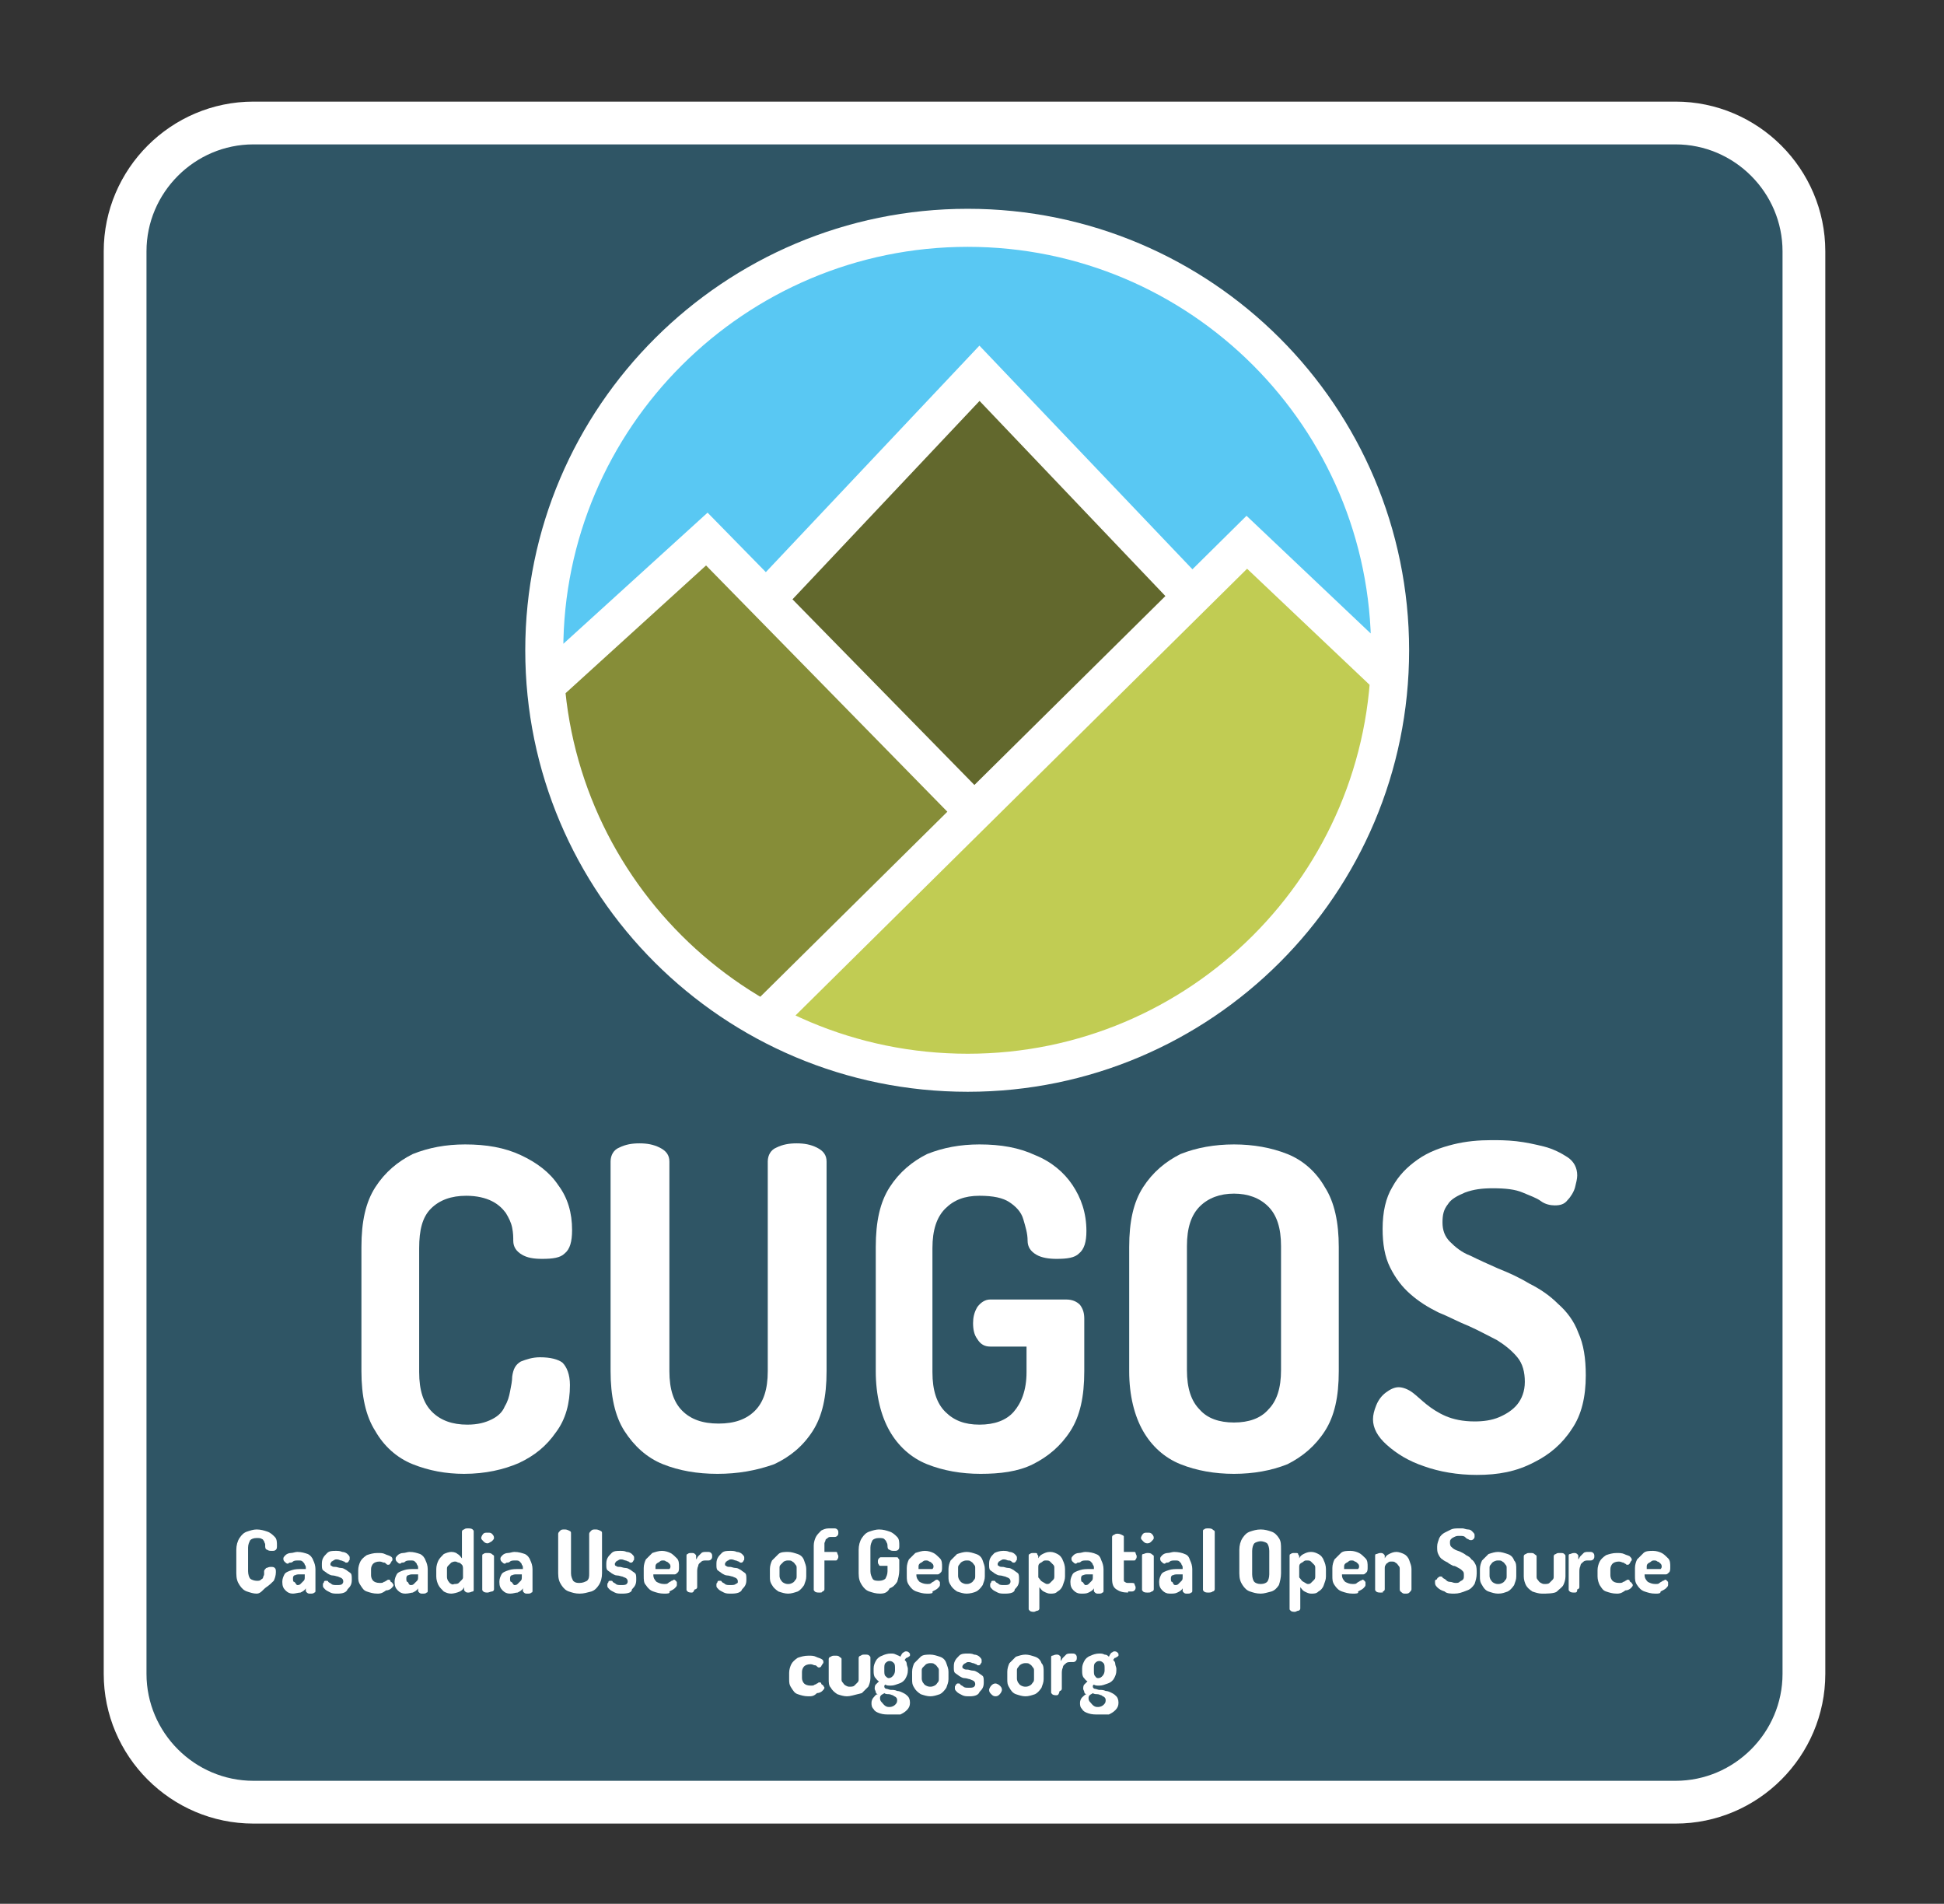 <?xml version="1.0" encoding="utf-8"?>
<!-- Generator: Adobe Illustrator 27.0.0, SVG Export Plug-In . SVG Version: 6.00 Build 0)  -->
<svg version="1.1" id="Layer_1" xmlns="http://www.w3.org/2000/svg" xmlns:xlink="http://www.w3.org/1999/xlink" x="0px" y="0px"
	 viewBox="0 0 181.8 178" style="enable-background:new 0 0 181.8 178;" xml:space="preserve">
<rect x="0" y="0" width="181.8" height="178" fill="#333333" stroke="none"/>
<style type="text/css">
	.st0{fill:#2F5565;}
	.st1{fill:none;stroke:#FFFFFF;stroke-width:4;}
	.st2{fill:#C1CC53;}
	.st3{fill:#59C8F3;}
	.st4{fill:#868D38;}
	.st5{fill:#62682D;}
	.st6{fill:#FFFFFF;}
	.st7{fill:none;stroke:#194A9C;stroke-width:3.557;}
	.st8{fill:none;stroke:#FFFFFF;stroke-width:3.557;}
</style>
<g>
	<path class="st0" d="M23.7,11.5c-6.6,0-12,5.4-12,12v133c0,6.6,5.4,12,12,12h133c6.6,0,12-5.4,12-12v-133c0-6.6-5.4-12-12-12H23.7
		L23.7,11.5z"/>
	<path class="st1" d="M23.7,11.5c-6.6,0-12,5.4-12,12v133c0,6.6,5.4,12,12,12h133c6.6,0,12-5.4,12-12v-133c0-6.6-5.4-12-12-12H23.7
		L23.7,11.5z"/>
	<path class="st2" d="M70.8,95.1l45.7-44.6l13.3,11.8c0,0-1.1,14.4-7.8,22.4s-16.2,14-23.9,14.8c-7.6,0.7-15.1,1.4-19.4,0
		C74.3,98,70.8,95.1,70.8,95.1L70.8,95.1z"/>
	<path class="st3" d="M50.6,63.8c0-0.7-0.4-13.1,2.9-19.1c3.2-6,15.5-17.1,19.8-19.4c4.3-2.3,13.7-3.6,17-3.6
		c3.2,0,18.1,3.2,21.5,5.4s10.9,9,12.7,13.3c1.8,4.3,5.4,13.2,5.4,16.8c0,3.6,0,8.1,0,6.6c0-1.5-13-13.3-13-13.3l-5.2,4.3l-20-20.2
		L71.5,56l-5.8-5.5L50.6,63.8L50.6,63.8z"/>
	<path class="st4" d="M49.5,64.1l16.2-13.6l24.8,24.9L70.8,94.9c0,0-10.8-7.5-13.3-11.9C54.9,78.6,49.5,64.1,49.5,64.1L49.5,64.1z"
		/>
	<path class="st5" d="M70.8,56c0-1.2,20.9-21,20.9-21l20,21L90.5,75.4L70.8,56L70.8,56z"/>
	<g>
		<g>
			<path class="st6" d="M43.4,137.8c-1.7,0-3.3-0.3-4.8-0.9c-1.5-0.6-2.7-1.7-3.5-3.1c-0.9-1.4-1.3-3.3-1.3-5.6v-11.6
				c0-2.4,0.4-4.2,1.3-5.6c0.9-1.4,2.1-2.4,3.5-3.1c1.5-0.6,3.1-0.9,4.9-0.9c2,0,3.7,0.3,5.2,1s2.7,1.6,3.5,2.8
				c0.9,1.2,1.3,2.6,1.3,4.2c0,1.1-0.2,1.8-0.7,2.2c-0.4,0.4-1.1,0.5-2.1,0.5c-0.8,0-1.4-0.1-1.9-0.4c-0.5-0.3-0.8-0.7-0.8-1.3
				c0-0.3,0-0.7-0.1-1.2c-0.1-0.5-0.3-0.9-0.6-1.4c-0.3-0.4-0.7-0.8-1.3-1.1c-0.6-0.3-1.4-0.5-2.4-0.5c-1.4,0-2.5,0.4-3.3,1.2
				c-0.8,0.8-1.1,2-1.1,3.7v11.6c0,1.7,0.4,2.9,1.2,3.7c0.8,0.8,1.9,1.2,3.3,1.2c1,0,1.7-0.2,2.3-0.5c0.6-0.3,1-0.7,1.2-1.2
				c0.3-0.5,0.4-0.9,0.5-1.4c0.1-0.5,0.2-1,0.2-1.4c0.1-0.7,0.3-1.1,0.8-1.4c0.5-0.2,1.1-0.4,1.8-0.4c1,0,1.7,0.2,2.1,0.5
				c0.4,0.4,0.7,1.1,0.7,2.1c0,1.7-0.4,3.2-1.3,4.4c-0.9,1.3-2,2.2-3.5,2.9C47.1,137.4,45.4,137.8,43.4,137.8z"/>
			<path class="st6" d="M67.1,137.8c-1.9,0-3.6-0.3-5.1-0.9c-1.5-0.6-2.7-1.7-3.6-3.1c-0.9-1.4-1.3-3.3-1.3-5.6v-19.6
				c0-0.6,0.3-1.1,0.8-1.3c0.6-0.3,1.2-0.4,1.9-0.4c0.7,0,1.3,0.1,1.9,0.4c0.6,0.3,0.9,0.7,0.9,1.3v19.6c0,1.7,0.4,2.9,1.2,3.7
				c0.8,0.8,1.9,1.2,3.4,1.2c1.5,0,2.6-0.4,3.4-1.2c0.8-0.8,1.2-2,1.2-3.7v-19.6c0-0.6,0.3-1.1,0.8-1.3c0.6-0.3,1.2-0.4,1.9-0.4
				c0.7,0,1.3,0.1,1.9,0.4c0.6,0.3,0.9,0.7,0.9,1.3v19.6c0,2.4-0.4,4.2-1.3,5.6s-2.1,2.4-3.6,3.1C70.7,137.5,69,137.8,67.1,137.8z"
				/>
			<path class="st6" d="M91.7,137.8c-1.8,0-3.5-0.3-5-0.9c-1.5-0.6-2.7-1.7-3.5-3.1s-1.3-3.3-1.3-5.6v-11.6c0-2.4,0.4-4.2,1.3-5.6
				c0.9-1.4,2.1-2.4,3.5-3.1c1.5-0.6,3.1-0.9,4.9-0.9c2,0,3.7,0.3,5.2,1c1.5,0.6,2.7,1.6,3.5,2.8s1.3,2.6,1.3,4.3
				c0,1-0.2,1.7-0.7,2.1c-0.4,0.4-1.1,0.5-2.1,0.5c-0.7,0-1.4-0.1-1.9-0.4c-0.5-0.3-0.8-0.7-0.8-1.3c0-0.7-0.2-1.3-0.4-2
				s-0.7-1.2-1.3-1.6c-0.6-0.4-1.5-0.6-2.8-0.6c-1.4,0-2.4,0.4-3.2,1.2c-0.8,0.8-1.2,2-1.2,3.7v11.6c0,1.7,0.4,2.9,1.2,3.7
				c0.8,0.8,1.8,1.2,3.2,1.2s2.5-0.4,3.2-1.2s1.2-2,1.2-3.7v-2.4h-3.4c-0.5,0-0.9-0.2-1.2-0.7c-0.3-0.4-0.4-0.9-0.4-1.5
				c0-0.5,0.1-1,0.4-1.5c0.3-0.4,0.7-0.7,1.2-0.7h7.1c0.6,0,1,0.2,1.3,0.5c0.3,0.4,0.4,0.8,0.4,1.3v4.9c0,2.4-0.4,4.2-1.3,5.6
				s-2.1,2.4-3.5,3.1S93.5,137.8,91.7,137.8z"/>
			<path class="st6" d="M115.4,137.8c-1.8,0-3.5-0.3-5-0.9s-2.7-1.7-3.5-3.1s-1.3-3.3-1.3-5.6v-11.6c0-2.4,0.4-4.2,1.3-5.6
				c0.9-1.4,2.1-2.4,3.5-3.1c1.5-0.6,3.2-0.9,5-0.9c1.8,0,3.5,0.3,5,0.9c1.5,0.6,2.7,1.7,3.5,3.1c0.9,1.4,1.3,3.3,1.3,5.6v11.6
				c0,2.4-0.4,4.2-1.3,5.6c-0.9,1.4-2.1,2.4-3.5,3.1C118.9,137.5,117.2,137.8,115.4,137.8z M115.4,133c1.4,0,2.5-0.4,3.2-1.2
				c0.8-0.8,1.2-2,1.2-3.7v-11.6c0-1.7-0.4-2.9-1.2-3.7c-0.8-0.8-1.9-1.2-3.2-1.2s-2.4,0.4-3.2,1.2c-0.8,0.8-1.2,2-1.2,3.7v11.6
				c0,1.7,0.4,2.9,1.2,3.7C112.9,132.6,114,133,115.4,133z"/>
			<path class="st6" d="M138.1,137.9c-1.8,0-3.5-0.3-4.9-0.8c-1.5-0.5-2.6-1.2-3.5-2c-0.9-0.8-1.3-1.6-1.3-2.4
				c0-0.4,0.1-0.8,0.3-1.3s0.5-0.9,0.9-1.2c0.4-0.3,0.8-0.5,1.2-0.5c0.4,0,0.9,0.2,1.3,0.5c0.4,0.3,0.8,0.7,1.3,1.1
				c0.5,0.4,1.1,0.8,1.8,1.1c0.7,0.3,1.6,0.5,2.7,0.5c0.8,0,1.6-0.1,2.3-0.4c0.7-0.3,1.3-0.7,1.7-1.2c0.4-0.5,0.7-1.2,0.7-2.1
				c0-0.9-0.2-1.7-0.7-2.3c-0.5-0.6-1.1-1.1-1.9-1.6c-0.8-0.4-1.7-0.9-2.6-1.3c-1-0.4-1.9-0.9-2.9-1.3c-1-0.5-1.8-1-2.6-1.7
				c-0.8-0.7-1.4-1.5-1.9-2.5c-0.5-1-0.7-2.2-0.7-3.6c0-1.6,0.3-2.9,0.9-3.9c0.6-1.1,1.4-1.9,2.4-2.6s2.1-1.1,3.3-1.4
				c1.2-0.3,2.4-0.4,3.6-0.4c0.6,0,1.4,0,2.3,0.1c0.9,0.1,1.8,0.3,2.6,0.5s1.6,0.6,2.2,1c0.6,0.4,0.9,1,0.9,1.7
				c0,0.3-0.1,0.7-0.2,1.1s-0.4,0.9-0.7,1.2c-0.3,0.4-0.7,0.5-1.2,0.5c-0.4,0-0.9-0.1-1.3-0.4c-0.4-0.3-1-0.5-1.7-0.8
				c-0.7-0.3-1.6-0.4-2.8-0.4c-1,0-1.8,0.1-2.6,0.4c-0.7,0.3-1.3,0.6-1.6,1.1c-0.4,0.5-0.5,1-0.5,1.7c0,0.7,0.2,1.3,0.7,1.8
				c0.5,0.5,1.1,1,1.9,1.3c0.8,0.4,1.7,0.8,2.6,1.2c1,0.4,1.9,0.8,2.9,1.4c1,0.5,1.9,1.1,2.7,1.9c0.8,0.7,1.5,1.6,1.9,2.7
				c0.5,1.1,0.7,2.4,0.7,4c0,2-0.4,3.7-1.3,5c-0.9,1.4-2.1,2.4-3.5,3.1C141.8,137.6,140.1,137.9,138.1,137.9z"/>
		</g>
	</g>
	<g>
		<g>
			<path class="st6" d="M24,149c-0.3,0-0.6-0.1-0.9-0.2c-0.3-0.1-0.5-0.3-0.7-0.6c-0.2-0.3-0.3-0.6-0.3-1.1v-2.2
				c0-0.4,0.1-0.8,0.3-1.1s0.4-0.5,0.7-0.6c0.3-0.1,0.6-0.2,0.9-0.2c0.4,0,0.7,0.1,1,0.2c0.3,0.1,0.5,0.3,0.7,0.5
				c0.2,0.2,0.2,0.5,0.2,0.8c0,0.2,0,0.3-0.1,0.4c-0.1,0.1-0.2,0.1-0.4,0.1c-0.1,0-0.3,0-0.4-0.1c-0.1,0-0.2-0.1-0.2-0.3
				c0-0.1,0-0.1,0-0.2s-0.1-0.2-0.1-0.3c-0.1-0.1-0.1-0.2-0.2-0.2c-0.1-0.1-0.3-0.1-0.5-0.1c-0.3,0-0.5,0.1-0.6,0.2
				c-0.1,0.2-0.2,0.4-0.2,0.7v2.2c0,0.3,0.1,0.6,0.2,0.7c0.1,0.1,0.4,0.2,0.6,0.2c0.2,0,0.3,0,0.4-0.1s0.2-0.1,0.2-0.2
				s0.1-0.2,0.1-0.3c0-0.1,0-0.2,0-0.3c0-0.1,0.1-0.2,0.2-0.3c0.1,0,0.2-0.1,0.4-0.1c0.2,0,0.3,0,0.4,0.1c0.1,0.1,0.1,0.2,0.1,0.4
				c0,0.3-0.1,0.6-0.2,0.8c-0.2,0.2-0.4,0.4-0.7,0.6S24.4,149,24,149z"/>
			<path class="st6" d="M27.4,149c-0.3,0-0.5-0.1-0.7-0.3c-0.2-0.2-0.3-0.4-0.3-0.8c0-0.3,0.1-0.5,0.2-0.7s0.4-0.3,0.7-0.4
				s0.6-0.1,1-0.1h0.3v-0.1c0-0.1,0-0.2-0.1-0.3c0-0.1-0.1-0.2-0.2-0.3c-0.1-0.1-0.2-0.1-0.4-0.1c-0.2,0-0.4,0-0.5,0.1
				s-0.2,0.1-0.3,0.1s-0.1,0.1-0.2,0.1c-0.1,0-0.2-0.1-0.3-0.2c-0.1-0.1-0.1-0.2-0.1-0.3c0-0.1,0.1-0.2,0.2-0.3
				c0.1-0.1,0.3-0.2,0.5-0.2s0.4-0.1,0.6-0.1c0.4,0,0.7,0.1,1,0.2c0.2,0.1,0.4,0.3,0.5,0.6c0.1,0.2,0.2,0.5,0.2,0.8v2
				c0,0.1,0,0.2-0.1,0.2c-0.1,0.1-0.2,0.1-0.4,0.1c-0.1,0-0.2,0-0.3-0.1c-0.1-0.1-0.1-0.1-0.1-0.2v-0.2c-0.1,0.2-0.3,0.3-0.5,0.4
				C27.9,148.9,27.6,149,27.4,149z M27.8,148.2c0.1,0,0.2,0,0.3-0.1c0.1-0.1,0.2-0.2,0.3-0.3c0.1-0.1,0.1-0.2,0.1-0.4v-0.2h-0.1
				c-0.2,0-0.3,0-0.5,0c-0.2,0-0.3,0.1-0.4,0.1c-0.1,0.1-0.1,0.2-0.1,0.3s0,0.3,0.1,0.3S27.7,148.2,27.8,148.2z"/>
			<path class="st6" d="M31.6,149c-0.3,0-0.5,0-0.7-0.1s-0.4-0.2-0.5-0.3c-0.1-0.1-0.2-0.2-0.2-0.3c0-0.1,0-0.1,0-0.2
				s0.1-0.1,0.1-0.2s0.1-0.1,0.2-0.1c0.1,0,0.2,0,0.2,0.1c0.1,0.1,0.2,0.1,0.3,0.2c0.1,0.1,0.3,0.1,0.5,0.1c0.2,0,0.4,0,0.5-0.1
				c0.1-0.1,0.1-0.2,0.1-0.2c0-0.1,0-0.2-0.1-0.3c-0.1-0.1-0.2-0.1-0.4-0.2c-0.1,0-0.3-0.1-0.5-0.1c-0.2,0-0.3-0.1-0.5-0.2
				c-0.1-0.1-0.3-0.2-0.4-0.3s-0.1-0.3-0.1-0.5c0-0.2,0-0.4,0.1-0.6c0.1-0.2,0.2-0.3,0.4-0.5s0.5-0.2,0.8-0.2c0.2,0,0.4,0,0.6,0.1
				c0.2,0,0.4,0.1,0.5,0.2c0.1,0.1,0.2,0.2,0.2,0.3c0,0,0,0.1,0,0.2c0,0.1-0.1,0.1-0.1,0.2c-0.1,0.1-0.1,0.1-0.2,0.1
				c-0.1,0-0.1,0-0.2-0.1c-0.1,0-0.2-0.1-0.3-0.1c-0.1,0-0.2-0.1-0.4-0.1c-0.1,0-0.2,0-0.3,0.1c-0.1,0-0.1,0.1-0.2,0.1
				c0,0.1-0.1,0.1-0.1,0.2c0,0.1,0,0.2,0.1,0.2c0.1,0.1,0.2,0.1,0.4,0.1c0.1,0,0.3,0.1,0.5,0.1c0.2,0,0.3,0.1,0.5,0.2
				c0.1,0.1,0.3,0.2,0.4,0.3c0.1,0.1,0.1,0.3,0.1,0.6c0,0.4-0.1,0.6-0.4,0.9C32.4,148.9,32,149,31.6,149z"/>
			<path class="st6" d="M35.3,149c-0.4,0-0.7-0.1-1-0.2c-0.3-0.1-0.4-0.3-0.6-0.6s-0.2-0.5-0.2-0.8v-0.6c0-0.3,0.1-0.6,0.2-0.8
				s0.3-0.4,0.6-0.6c0.3-0.1,0.6-0.2,1-0.2c0.3,0,0.5,0,0.7,0.1c0.2,0.1,0.3,0.1,0.5,0.2s0.2,0.2,0.2,0.3c0,0.1,0,0.1-0.1,0.2
				c0,0.1-0.1,0.1-0.1,0.2c-0.1,0.1-0.1,0.1-0.2,0.1c-0.1,0-0.1,0-0.2-0.1s-0.1-0.1-0.2-0.1c-0.1,0-0.2-0.1-0.4-0.1
				c-0.3,0-0.5,0.1-0.6,0.2c-0.1,0.1-0.2,0.3-0.2,0.5v0.6c0,0.2,0.1,0.4,0.2,0.5c0.1,0.1,0.3,0.2,0.6,0.2c0.2,0,0.3,0,0.4-0.1
				c0.1,0,0.2-0.1,0.2-0.1c0.1,0,0.1-0.1,0.2-0.1c0.1,0,0.2,0,0.2,0.1s0.1,0.1,0.2,0.2c0,0.1,0.1,0.1,0.1,0.2c0,0.1-0.1,0.2-0.2,0.3
				c-0.1,0.1-0.3,0.2-0.5,0.2C35.7,149,35.5,149,35.3,149z"/>
			<path class="st6" d="M37.9,149c-0.3,0-0.5-0.1-0.7-0.3c-0.2-0.2-0.3-0.4-0.3-0.8c0-0.3,0.1-0.5,0.2-0.7s0.4-0.3,0.7-0.4
				s0.6-0.1,1-0.1h0.3v-0.1c0-0.1,0-0.2-0.1-0.3c0-0.1-0.1-0.2-0.2-0.3c-0.1-0.1-0.2-0.1-0.4-0.1c-0.2,0-0.4,0-0.5,0.1
				s-0.2,0.1-0.3,0.1s-0.1,0.1-0.2,0.1c-0.1,0-0.2-0.1-0.3-0.2c-0.1-0.1-0.1-0.2-0.1-0.3c0-0.1,0.1-0.2,0.2-0.3
				c0.1-0.1,0.3-0.2,0.5-0.2s0.4-0.1,0.6-0.1c0.4,0,0.7,0.1,1,0.2c0.2,0.1,0.4,0.3,0.5,0.6c0.1,0.2,0.2,0.5,0.2,0.8v2
				c0,0.1,0,0.2-0.1,0.2c-0.1,0.1-0.2,0.1-0.4,0.1c-0.1,0-0.2,0-0.3-0.1c-0.1-0.1-0.1-0.1-0.1-0.2v-0.2c-0.1,0.2-0.3,0.3-0.5,0.4
				C38.5,148.9,38.2,149,37.9,149z M38.4,148.2c0.1,0,0.2,0,0.3-0.1c0.1-0.1,0.2-0.2,0.3-0.3c0.1-0.1,0.1-0.2,0.1-0.4v-0.2H39
				c-0.2,0-0.3,0-0.5,0c-0.2,0-0.3,0.1-0.4,0.1c-0.1,0.1-0.1,0.2-0.1,0.3s0,0.3,0.1,0.3S38.2,148.2,38.4,148.2z"/>
			<path class="st6" d="M42.2,149c-0.3,0-0.5-0.1-0.7-0.2c-0.2-0.2-0.4-0.4-0.5-0.6c-0.1-0.2-0.2-0.5-0.2-0.8v-0.7
				c0-0.3,0.1-0.6,0.2-0.8s0.3-0.4,0.5-0.6c0.2-0.1,0.5-0.2,0.7-0.2c0.3,0,0.5,0.1,0.6,0.2c0.2,0.1,0.3,0.3,0.4,0.4v-2.5
				c0-0.1,0.1-0.2,0.2-0.2c0.1-0.1,0.2-0.1,0.4-0.1c0.1,0,0.3,0,0.4,0.1c0.1,0.1,0.1,0.1,0.1,0.2v5.4c0,0.1,0,0.2-0.1,0.2
				s-0.2,0.1-0.4,0.1c-0.1,0-0.2,0-0.3-0.1c-0.1-0.1-0.1-0.1-0.1-0.2v-0.2c-0.1,0.2-0.2,0.3-0.4,0.4S42.4,149,42.2,149z M42.5,148.1
				c0.1,0,0.3,0,0.4-0.1c0.1-0.1,0.2-0.2,0.3-0.3c0.1-0.1,0.1-0.2,0.1-0.2v-0.8c0-0.1,0-0.3-0.1-0.4c-0.1-0.1-0.2-0.2-0.3-0.2
				s-0.2-0.1-0.3-0.1c-0.1,0-0.2,0-0.4,0.1c-0.1,0.1-0.2,0.2-0.3,0.3s-0.1,0.2-0.1,0.3v0.7c0,0.1,0,0.2,0.1,0.4
				c0.1,0.1,0.1,0.2,0.3,0.3S42.4,148.1,42.5,148.1z"/>
			<path class="st6" d="M45.6,144.3c-0.2,0-0.3-0.1-0.4-0.2c-0.1-0.1-0.2-0.2-0.2-0.3c0-0.1,0.1-0.3,0.2-0.4
				c0.1-0.1,0.2-0.1,0.4-0.1c0.2,0,0.3,0,0.4,0.1c0.1,0.1,0.2,0.2,0.2,0.4c0,0.1-0.1,0.2-0.2,0.3C45.8,144.2,45.7,144.3,45.6,144.3z
				 M45.6,148.9c-0.1,0-0.3,0-0.4-0.1c-0.1-0.1-0.1-0.1-0.1-0.2v-3.1c0-0.1,0-0.2,0.1-0.2c0.1-0.1,0.2-0.1,0.4-0.1
				c0.1,0,0.3,0,0.4,0.1s0.2,0.1,0.2,0.2v3.1c0,0.1-0.1,0.2-0.2,0.2S45.7,148.9,45.6,148.9z"/>
			<path class="st6" d="M47.7,149c-0.3,0-0.5-0.1-0.7-0.3c-0.2-0.2-0.3-0.4-0.3-0.8c0-0.3,0.1-0.5,0.2-0.7s0.4-0.3,0.7-0.4
				s0.6-0.1,1-0.1h0.3v-0.1c0-0.1,0-0.2-0.1-0.3c0-0.1-0.1-0.2-0.2-0.3c-0.1-0.1-0.2-0.1-0.4-0.1c-0.2,0-0.4,0-0.5,0.1
				s-0.2,0.1-0.3,0.1s-0.1,0.1-0.2,0.1c-0.1,0-0.2-0.1-0.3-0.2c-0.1-0.1-0.1-0.2-0.1-0.3c0-0.1,0.1-0.2,0.2-0.3
				c0.1-0.1,0.3-0.2,0.5-0.2s0.4-0.1,0.6-0.1c0.4,0,0.7,0.1,1,0.2c0.2,0.1,0.4,0.3,0.5,0.6c0.1,0.2,0.2,0.5,0.2,0.8v2
				c0,0.1,0,0.2-0.1,0.2c-0.1,0.1-0.2,0.1-0.4,0.1c-0.1,0-0.2,0-0.3-0.1c-0.1-0.1-0.1-0.1-0.1-0.2v-0.2c-0.1,0.2-0.3,0.3-0.5,0.4
				C48.2,148.9,48,149,47.7,149z M48.1,148.2c0.1,0,0.2,0,0.3-0.1c0.1-0.1,0.2-0.2,0.3-0.3c0.1-0.1,0.1-0.2,0.1-0.4v-0.2h-0.1
				c-0.2,0-0.3,0-0.5,0c-0.2,0-0.3,0.1-0.4,0.1c-0.1,0.1-0.1,0.2-0.1,0.3s0,0.3,0.1,0.3S48,148.2,48.1,148.2z"/>
			<path class="st6" d="M54.2,149c-0.4,0-0.7-0.1-1-0.2c-0.3-0.1-0.5-0.3-0.7-0.6c-0.2-0.3-0.3-0.6-0.3-1.1v-3.7
				c0-0.1,0.1-0.2,0.2-0.3s0.2-0.1,0.4-0.1c0.1,0,0.2,0,0.4,0.1s0.2,0.1,0.2,0.3v3.7c0,0.3,0.1,0.5,0.2,0.7c0.2,0.2,0.4,0.2,0.6,0.2
				c0.3,0,0.5-0.1,0.7-0.2c0.2-0.2,0.2-0.4,0.2-0.7v-3.7c0-0.1,0.1-0.2,0.2-0.3s0.2-0.1,0.4-0.1c0.1,0,0.2,0,0.4,0.1
				s0.2,0.1,0.2,0.3v3.7c0,0.4-0.1,0.8-0.3,1.1c-0.2,0.3-0.4,0.5-0.7,0.6C54.9,148.9,54.6,149,54.2,149z"/>
			<path class="st6" d="M58.2,149c-0.3,0-0.5,0-0.7-0.1s-0.4-0.2-0.5-0.3c-0.1-0.1-0.2-0.2-0.2-0.3c0-0.1,0-0.1,0-0.2
				s0.1-0.1,0.1-0.2s0.1-0.1,0.2-0.1c0.1,0,0.2,0,0.2,0.1c0.1,0.1,0.2,0.1,0.3,0.2c0.1,0.1,0.3,0.1,0.5,0.1c0.2,0,0.4,0,0.5-0.1
				c0.1-0.1,0.1-0.2,0.1-0.2c0-0.1,0-0.2-0.1-0.3c-0.1-0.1-0.2-0.1-0.4-0.2c-0.1,0-0.3-0.1-0.5-0.1c-0.2,0-0.3-0.1-0.5-0.2
				c-0.1-0.1-0.3-0.2-0.4-0.3s-0.1-0.3-0.1-0.5c0-0.2,0-0.4,0.1-0.6c0.1-0.2,0.2-0.3,0.4-0.5s0.5-0.2,0.8-0.2c0.2,0,0.4,0,0.6,0.1
				c0.2,0,0.4,0.1,0.5,0.2c0.1,0.1,0.2,0.2,0.2,0.3c0,0,0,0.1,0,0.2c0,0.1-0.1,0.1-0.1,0.2c-0.1,0.1-0.1,0.1-0.2,0.1
				c-0.1,0-0.1,0-0.2-0.1c-0.1,0-0.2-0.1-0.3-0.1c-0.1,0-0.2-0.1-0.4-0.1c-0.1,0-0.2,0-0.3,0.1c-0.1,0-0.1,0.1-0.2,0.1
				c0,0.1-0.1,0.1-0.1,0.2c0,0.1,0,0.2,0.1,0.2c0.1,0.1,0.2,0.1,0.4,0.1c0.1,0,0.3,0.1,0.5,0.1c0.2,0,0.3,0.1,0.5,0.2
				c0.1,0.1,0.3,0.2,0.4,0.3c0.1,0.1,0.1,0.3,0.1,0.6c0,0.4-0.1,0.6-0.4,0.9C59.1,148.9,58.7,149,58.2,149z"/>
			<path class="st6" d="M62.1,149c-0.4,0-0.7-0.1-1-0.2c-0.3-0.1-0.5-0.3-0.7-0.6c-0.2-0.2-0.2-0.5-0.2-0.9v-0.7
				c0-0.3,0.1-0.6,0.2-0.8c0.2-0.2,0.4-0.4,0.6-0.6c0.3-0.1,0.6-0.2,0.9-0.2c0.3,0,0.6,0.1,0.8,0.2s0.4,0.3,0.6,0.5
				c0.2,0.2,0.2,0.5,0.2,0.8c0,0.2,0,0.4-0.1,0.5c-0.1,0.1-0.2,0.2-0.3,0.2c-0.1,0-0.2,0-0.4,0h-1.6v0.1c0,0.2,0.1,0.4,0.3,0.6
				c0.2,0.1,0.4,0.2,0.7,0.2c0.2,0,0.3,0,0.4-0.1s0.2-0.1,0.3-0.2c0.1,0,0.2-0.1,0.2-0.1c0.1,0,0.1,0,0.2,0.1
				c0.1,0.1,0.1,0.1,0.1,0.2c0,0.1,0,0.1,0,0.2c0,0.1-0.1,0.2-0.2,0.3c-0.1,0.1-0.3,0.2-0.5,0.3C62.7,149,62.4,149,62.1,149z
				 M61.2,146.7h1.2c0.1,0,0.2,0,0.2,0c0,0,0.1-0.1,0.1-0.2c0-0.1,0-0.2-0.1-0.3c-0.1-0.1-0.2-0.2-0.3-0.2c-0.1-0.1-0.2-0.1-0.3-0.1
				c-0.1,0-0.2,0-0.3,0.1c-0.1,0.1-0.2,0.1-0.3,0.2c-0.1,0.1-0.1,0.2-0.1,0.3V146.7z"/>
			<path class="st6" d="M64.7,148.9c-0.1,0-0.3,0-0.4-0.1c-0.1-0.1-0.1-0.1-0.1-0.2v-3.1c0-0.1,0-0.2,0.1-0.2
				c0.1-0.1,0.2-0.1,0.4-0.1c0.1,0,0.2,0,0.3,0.1s0.1,0.1,0.1,0.2v0.3c0.1-0.1,0.1-0.2,0.2-0.3c0.1-0.1,0.2-0.2,0.3-0.3
				s0.3-0.1,0.4-0.1h0.2c0.1,0,0.2,0,0.3,0.1c0.1,0.1,0.1,0.2,0.1,0.3c0,0.1,0,0.2-0.1,0.3c-0.1,0.1-0.2,0.1-0.3,0.1h-0.2
				c-0.1,0-0.3,0-0.4,0.1s-0.3,0.2-0.3,0.4c-0.1,0.2-0.1,0.4-0.1,0.6v1.4c0,0.1-0.1,0.2-0.2,0.2S64.9,148.9,64.7,148.9z"/>
			<path class="st6" d="M68.4,149c-0.3,0-0.5,0-0.7-0.1s-0.4-0.2-0.5-0.3c-0.1-0.1-0.2-0.2-0.2-0.3c0-0.1,0-0.1,0-0.2
				s0.1-0.1,0.1-0.2s0.1-0.1,0.2-0.1c0.1,0,0.2,0,0.2,0.1c0.1,0.1,0.2,0.1,0.3,0.2c0.1,0.1,0.3,0.1,0.5,0.1c0.2,0,0.4,0,0.5-0.1
				C69,148,69,148,69,147.9c0-0.1,0-0.2-0.1-0.3c-0.1-0.1-0.2-0.1-0.4-0.2c-0.1,0-0.3-0.1-0.5-0.1c-0.2,0-0.3-0.1-0.5-0.2
				c-0.1-0.1-0.3-0.2-0.4-0.3s-0.1-0.3-0.1-0.5c0-0.2,0-0.4,0.1-0.6c0.1-0.2,0.2-0.3,0.4-0.5s0.5-0.2,0.8-0.2c0.2,0,0.4,0,0.6,0.1
				c0.2,0,0.4,0.1,0.5,0.2c0.1,0.1,0.2,0.2,0.2,0.3c0,0,0,0.1,0,0.2c0,0.1-0.1,0.1-0.1,0.2c-0.1,0.1-0.1,0.1-0.2,0.1
				c-0.1,0-0.1,0-0.2-0.1c-0.1,0-0.2-0.1-0.3-0.1c-0.1,0-0.2-0.1-0.4-0.1c-0.1,0-0.2,0-0.3,0.1c-0.1,0-0.1,0.1-0.2,0.1
				c0,0.1-0.1,0.1-0.1,0.2c0,0.1,0,0.2,0.1,0.2c0.1,0.1,0.2,0.1,0.4,0.1c0.1,0,0.3,0.1,0.5,0.1c0.2,0,0.3,0.1,0.5,0.2
				c0.1,0.1,0.3,0.2,0.4,0.3c0.1,0.1,0.1,0.3,0.1,0.6c0,0.4-0.1,0.6-0.4,0.9C69.3,148.9,68.9,149,68.4,149z"/>
			<path class="st6" d="M73.7,149c-0.3,0-0.6-0.1-0.9-0.2c-0.3-0.2-0.5-0.4-0.6-0.6c-0.2-0.3-0.2-0.5-0.2-0.8v-0.7
				c0-0.3,0.1-0.6,0.2-0.8c0.2-0.2,0.4-0.4,0.6-0.6s0.6-0.2,0.9-0.2s0.6,0.1,0.9,0.2c0.3,0.1,0.5,0.3,0.6,0.6s0.2,0.5,0.2,0.8v0.7
				c0,0.3-0.1,0.5-0.2,0.8c-0.2,0.3-0.4,0.5-0.6,0.6C74.3,148.9,74,149,73.7,149z M73.7,148.1c0.1,0,0.2,0,0.4-0.1s0.2-0.2,0.3-0.3
				c0.1-0.1,0.1-0.2,0.1-0.4v-0.7c0-0.1,0-0.2-0.1-0.3c-0.1-0.1-0.1-0.2-0.3-0.3c-0.1-0.1-0.2-0.1-0.4-0.1c-0.1,0-0.2,0-0.4,0.1
				c-0.1,0.1-0.2,0.2-0.3,0.3c-0.1,0.1-0.1,0.2-0.1,0.3v0.7c0,0.1,0,0.2,0.1,0.4c0.1,0.1,0.1,0.2,0.3,0.3
				C73.5,148.1,73.6,148.1,73.7,148.1z"/>
			<path class="st6" d="M76.6,148.9c-0.1,0-0.3,0-0.4-0.1c-0.1-0.1-0.1-0.1-0.1-0.2v-4.1c0-0.3,0.1-0.6,0.2-0.8s0.3-0.4,0.5-0.6
				c0.2-0.1,0.4-0.2,0.7-0.2H78c0.1,0,0.2,0,0.3,0.1c0.1,0.1,0.1,0.2,0.1,0.3c0,0.1,0,0.2-0.1,0.3c-0.1,0.1-0.2,0.1-0.3,0.1h-0.3
				c-0.1,0-0.2,0-0.3,0.1s-0.2,0.1-0.2,0.2s-0.1,0.2-0.1,0.3v0.8h1c0.1,0,0.2,0,0.2,0.1c0,0.1,0.1,0.2,0.1,0.3c0,0.1,0,0.2-0.1,0.3
				c0,0.1-0.1,0.1-0.2,0.1h-1v2.7c0,0.1-0.1,0.2-0.2,0.2C76.9,148.9,76.8,148.9,76.6,148.9z"/>
			<path class="st6" d="M82.3,149c-0.4,0-0.7-0.1-1-0.2c-0.3-0.1-0.5-0.3-0.7-0.6c-0.2-0.3-0.3-0.6-0.3-1.1v-2.2
				c0-0.4,0.1-0.8,0.3-1.1s0.4-0.5,0.7-0.6c0.3-0.1,0.6-0.2,0.9-0.2c0.4,0,0.7,0.1,1,0.2s0.5,0.3,0.7,0.5c0.2,0.2,0.2,0.5,0.2,0.8
				c0,0.2,0,0.3-0.1,0.4c-0.1,0.1-0.2,0.1-0.4,0.1c-0.1,0-0.3,0-0.4-0.1c-0.1,0-0.2-0.1-0.2-0.3c0-0.1,0-0.3-0.1-0.4
				c0-0.1-0.1-0.2-0.2-0.3c-0.1-0.1-0.3-0.1-0.5-0.1c-0.3,0-0.5,0.1-0.6,0.2c-0.1,0.2-0.2,0.4-0.2,0.7v2.2c0,0.3,0.1,0.5,0.2,0.7
				c0.1,0.2,0.4,0.2,0.6,0.2c0.3,0,0.5-0.1,0.6-0.2c0.1-0.2,0.2-0.4,0.2-0.7v-0.5h-0.6c-0.1,0-0.2,0-0.2-0.1
				c-0.1-0.1-0.1-0.2-0.1-0.3s0-0.2,0.1-0.3c0.1-0.1,0.1-0.1,0.2-0.1h1.4c0.1,0,0.2,0,0.2,0.1c0.1,0.1,0.1,0.1,0.1,0.2v0.9
				c0,0.4-0.1,0.8-0.2,1.1c-0.2,0.3-0.4,0.5-0.7,0.6C83,148.9,82.7,149,82.3,149z"/>
			<path class="st6" d="M86.7,149c-0.4,0-0.7-0.1-1-0.2c-0.3-0.1-0.5-0.3-0.7-0.6s-0.2-0.5-0.2-0.9v-0.7c0-0.3,0.1-0.6,0.2-0.8
				c0.2-0.2,0.4-0.4,0.6-0.6c0.3-0.1,0.6-0.2,0.9-0.2c0.3,0,0.6,0.1,0.8,0.2s0.4,0.3,0.6,0.5c0.2,0.2,0.2,0.5,0.2,0.8
				c0,0.2,0,0.4-0.1,0.5c-0.1,0.1-0.2,0.2-0.3,0.2c-0.1,0-0.2,0-0.4,0h-1.6v0.1c0,0.2,0.1,0.4,0.3,0.6c0.2,0.1,0.4,0.2,0.7,0.2
				c0.2,0,0.3,0,0.4-0.1c0.1-0.1,0.2-0.1,0.3-0.2s0.2-0.1,0.2-0.1c0.1,0,0.1,0,0.2,0.1c0.1,0.1,0.1,0.1,0.1,0.2s0,0.1,0,0.2
				c0,0.1-0.1,0.2-0.2,0.3c-0.1,0.1-0.3,0.2-0.5,0.3C87.3,149,87,149,86.7,149z M85.8,146.7H87c0.1,0,0.2,0,0.2,0
				c0,0,0.1-0.1,0.1-0.2c0-0.1,0-0.2-0.1-0.3s-0.2-0.2-0.3-0.2c-0.1-0.1-0.2-0.1-0.3-0.1c-0.1,0-0.2,0-0.3,0.1
				c-0.1,0.1-0.2,0.1-0.3,0.2c-0.1,0.1-0.1,0.2-0.1,0.3V146.7z"/>
			<path class="st6" d="M90.4,149c-0.3,0-0.6-0.1-0.9-0.2c-0.3-0.2-0.5-0.4-0.6-0.6c-0.2-0.3-0.2-0.5-0.2-0.8v-0.7
				c0-0.3,0.1-0.6,0.2-0.8c0.2-0.2,0.4-0.4,0.6-0.6c0.3-0.1,0.6-0.2,0.9-0.2c0.3,0,0.6,0.1,0.9,0.2s0.5,0.3,0.6,0.6s0.2,0.5,0.2,0.8
				v0.7c0,0.3-0.1,0.5-0.2,0.8c-0.2,0.3-0.4,0.5-0.6,0.6S90.7,149,90.4,149z M90.4,148.1c0.1,0,0.2,0,0.4-0.1s0.2-0.2,0.3-0.3
				c0.1-0.1,0.1-0.2,0.1-0.4v-0.7c0-0.1,0-0.2-0.1-0.3c-0.1-0.1-0.1-0.2-0.3-0.3c-0.1-0.1-0.2-0.1-0.4-0.1c-0.1,0-0.2,0-0.4,0.1
				s-0.2,0.2-0.3,0.3s-0.1,0.2-0.1,0.3v0.7c0,0.1,0,0.2,0.1,0.4c0.1,0.1,0.1,0.2,0.3,0.3S90.3,148.1,90.4,148.1z"/>
			<path class="st6" d="M94,149c-0.3,0-0.5,0-0.7-0.1c-0.2-0.1-0.4-0.2-0.5-0.3s-0.2-0.2-0.2-0.3c0-0.1,0-0.1,0-0.2s0.1-0.1,0.1-0.2
				s0.1-0.1,0.2-0.1c0.1,0,0.2,0,0.2,0.1c0.1,0.1,0.2,0.1,0.3,0.2s0.3,0.1,0.5,0.1c0.2,0,0.4,0,0.5-0.1c0.1-0.1,0.1-0.2,0.1-0.2
				c0-0.1,0-0.2-0.1-0.3c-0.1-0.1-0.2-0.1-0.4-0.2c-0.1,0-0.3-0.1-0.5-0.1s-0.3-0.1-0.5-0.2c-0.1-0.1-0.3-0.2-0.4-0.3
				c-0.1-0.1-0.1-0.3-0.1-0.5c0-0.2,0-0.4,0.1-0.6c0.1-0.2,0.2-0.3,0.4-0.5c0.2-0.1,0.5-0.2,0.8-0.2c0.2,0,0.4,0,0.6,0.1
				c0.2,0,0.4,0.1,0.5,0.2c0.1,0.1,0.2,0.2,0.2,0.3c0,0,0,0.1,0,0.2c0,0.1-0.1,0.1-0.1,0.2c-0.1,0.1-0.1,0.1-0.2,0.1
				c-0.1,0-0.1,0-0.2-0.1s-0.2-0.1-0.3-0.1c-0.1,0-0.2-0.1-0.4-0.1c-0.1,0-0.2,0-0.3,0.1c-0.1,0-0.1,0.1-0.2,0.1
				c0,0.1-0.1,0.1-0.1,0.2c0,0.1,0,0.2,0.1,0.2c0.1,0.1,0.2,0.1,0.4,0.1c0.1,0,0.3,0.1,0.5,0.1c0.2,0,0.3,0.1,0.5,0.2
				c0.1,0.1,0.3,0.2,0.4,0.3c0.1,0.1,0.1,0.3,0.1,0.6c0,0.4-0.1,0.6-0.4,0.9C94.9,148.9,94.5,149,94,149z"/>
			<path class="st6" d="M96.7,150.7c-0.1,0-0.3,0-0.4-0.1c-0.1-0.1-0.1-0.1-0.1-0.2v-4.9c0-0.1,0-0.2,0.1-0.2
				c0.1-0.1,0.2-0.1,0.4-0.1s0.3,0,0.3,0.1s0.1,0.1,0.1,0.2v0.2c0.1-0.2,0.2-0.3,0.4-0.4s0.4-0.2,0.7-0.2c0.3,0,0.5,0.1,0.7,0.2
				c0.2,0.1,0.4,0.3,0.5,0.6c0.1,0.2,0.2,0.5,0.2,0.8v0.7c0,0.3-0.1,0.5-0.2,0.8c-0.1,0.3-0.3,0.5-0.5,0.6c-0.2,0.2-0.4,0.2-0.7,0.2
				c-0.2,0-0.4-0.1-0.6-0.2c-0.2-0.1-0.3-0.3-0.4-0.4v2c0,0.1-0.1,0.2-0.2,0.2S96.8,150.7,96.7,150.7z M97.9,148.1
				c0.1,0,0.2,0,0.3-0.1s0.2-0.2,0.3-0.3c0.1-0.1,0.1-0.2,0.1-0.4v-0.7c0-0.1,0-0.2-0.1-0.3c-0.1-0.1-0.2-0.2-0.3-0.3
				c-0.1-0.1-0.2-0.1-0.4-0.1c-0.1,0-0.2,0-0.3,0.1c-0.1,0.1-0.2,0.1-0.3,0.2s-0.1,0.2-0.1,0.4v0.8c0,0.1,0,0.1,0.1,0.2
				c0.1,0.1,0.1,0.2,0.3,0.3S97.8,148.1,97.9,148.1z"/>
			<path class="st6" d="M101.1,149c-0.3,0-0.5-0.1-0.7-0.3c-0.2-0.2-0.3-0.4-0.3-0.8c0-0.3,0.1-0.5,0.2-0.7s0.4-0.3,0.7-0.4
				c0.3-0.1,0.6-0.1,1-0.1h0.3v-0.1c0-0.1,0-0.2-0.1-0.3c0-0.1-0.1-0.2-0.2-0.3c-0.1-0.1-0.2-0.1-0.4-0.1c-0.2,0-0.4,0-0.5,0.1
				s-0.2,0.1-0.3,0.1c-0.1,0-0.1,0.1-0.2,0.1c-0.1,0-0.2-0.1-0.3-0.2c-0.1-0.1-0.1-0.2-0.1-0.3c0-0.1,0.1-0.2,0.2-0.3
				c0.1-0.1,0.3-0.2,0.5-0.2s0.4-0.1,0.6-0.1c0.4,0,0.8,0.1,1,0.2c0.3,0.1,0.4,0.3,0.5,0.6c0.1,0.2,0.2,0.5,0.2,0.8v2
				c0,0.1,0,0.2-0.1,0.2c-0.1,0.1-0.2,0.1-0.4,0.1c-0.1,0-0.2,0-0.3-0.1c-0.1-0.1-0.1-0.1-0.1-0.2v-0.2c-0.1,0.2-0.3,0.3-0.5,0.4
				S101.4,149,101.1,149z M101.5,148.2c0.1,0,0.2,0,0.3-0.1c0.1-0.1,0.2-0.2,0.3-0.3c0.1-0.1,0.1-0.2,0.1-0.4v-0.2h-0.1
				c-0.2,0-0.3,0-0.5,0c-0.2,0-0.3,0.1-0.4,0.1c-0.1,0.1-0.1,0.2-0.1,0.3s0,0.3,0.1,0.3S101.4,148.2,101.5,148.2z"/>
			<path class="st6" d="M105.5,148.9c-0.5,0-0.8-0.1-1.1-0.3c-0.3-0.2-0.4-0.5-0.4-1v-3.9c0-0.1,0.1-0.2,0.2-0.2
				c0.1-0.1,0.2-0.1,0.3-0.1c0.1,0,0.2,0,0.4,0.1s0.2,0.1,0.2,0.2v1.4h0.9c0.1,0,0.2,0,0.2,0.1c0,0.1,0.1,0.2,0.1,0.3
				c0,0.1,0,0.2-0.1,0.3c0,0.1-0.1,0.1-0.2,0.1h-0.9v1.7c0,0.2,0,0.3,0.1,0.3c0.1,0.1,0.2,0.1,0.3,0.1h0.3c0.1,0,0.3,0,0.3,0.1
				s0.1,0.2,0.1,0.3c0,0.1,0,0.2-0.1,0.3c-0.1,0.1-0.2,0.1-0.3,0.1H105.5z"/>
			<path class="st6" d="M107.3,144.3c-0.2,0-0.3-0.1-0.4-0.2c-0.1-0.1-0.2-0.2-0.2-0.3c0-0.1,0.1-0.3,0.2-0.4
				c0.1-0.1,0.2-0.1,0.4-0.1c0.2,0,0.3,0,0.4,0.1c0.1,0.1,0.2,0.2,0.2,0.4c0,0.1-0.1,0.2-0.2,0.3
				C107.6,144.2,107.5,144.3,107.3,144.3z M107.3,148.9c-0.1,0-0.3,0-0.4-0.1s-0.1-0.1-0.1-0.2v-3.1c0-0.1,0-0.2,0.1-0.2
				s0.2-0.1,0.4-0.1c0.1,0,0.3,0,0.4,0.1c0.1,0.1,0.2,0.1,0.2,0.2v3.1c0,0.1-0.1,0.2-0.2,0.2C107.6,148.9,107.5,148.9,107.3,148.9z"
				/>
			<path class="st6" d="M109.4,149c-0.3,0-0.5-0.1-0.7-0.3c-0.2-0.2-0.3-0.4-0.3-0.8c0-0.3,0.1-0.5,0.2-0.7s0.4-0.3,0.7-0.4
				c0.3-0.1,0.6-0.1,1-0.1h0.3v-0.1c0-0.1,0-0.2-0.1-0.3c0-0.1-0.1-0.2-0.2-0.3c-0.1-0.1-0.2-0.1-0.4-0.1c-0.2,0-0.4,0-0.5,0.1
				s-0.2,0.1-0.3,0.1c-0.1,0-0.1,0.1-0.2,0.1c-0.1,0-0.2-0.1-0.3-0.2c-0.1-0.1-0.1-0.2-0.1-0.3c0-0.1,0.1-0.2,0.2-0.3
				c0.1-0.1,0.3-0.2,0.5-0.2s0.4-0.1,0.6-0.1c0.4,0,0.8,0.1,1,0.2c0.3,0.1,0.4,0.3,0.5,0.6c0.1,0.2,0.2,0.5,0.2,0.8v2
				c0,0.1,0,0.2-0.1,0.2c-0.1,0.1-0.2,0.1-0.4,0.1c-0.1,0-0.2,0-0.3-0.1c-0.1-0.1-0.1-0.1-0.1-0.2v-0.2c-0.1,0.2-0.3,0.3-0.5,0.4
				S109.7,149,109.4,149z M109.9,148.2c0.1,0,0.2,0,0.3-0.1c0.1-0.1,0.2-0.2,0.3-0.3c0.1-0.1,0.1-0.2,0.1-0.4v-0.2h-0.1
				c-0.2,0-0.3,0-0.5,0c-0.2,0-0.3,0.1-0.4,0.1c-0.1,0.1-0.1,0.2-0.1,0.3s0,0.3,0.1,0.3S109.7,148.2,109.9,148.2z"/>
			<path class="st6" d="M113,148.9c-0.1,0-0.3,0-0.4-0.1c-0.1-0.1-0.1-0.1-0.1-0.2v-5.4c0-0.1,0-0.2,0.1-0.2
				c0.1-0.1,0.2-0.1,0.4-0.1c0.1,0,0.3,0,0.4,0.1c0.1,0.1,0.2,0.1,0.2,0.2v5.4c0,0.1-0.1,0.2-0.2,0.2
				C113.3,148.9,113.1,148.9,113,148.9z"/>
			<path class="st6" d="M117.9,149c-0.4,0-0.7-0.1-1-0.2c-0.3-0.1-0.5-0.3-0.7-0.6c-0.2-0.3-0.3-0.6-0.3-1.1v-2.2
				c0-0.4,0.1-0.8,0.3-1.1s0.4-0.5,0.7-0.6c0.3-0.1,0.6-0.2,1-0.2c0.4,0,0.7,0.1,1,0.2s0.5,0.3,0.7,0.6s0.2,0.6,0.2,1.1v2.2
				c0,0.4-0.1,0.8-0.2,1.1c-0.2,0.3-0.4,0.5-0.7,0.6C118.5,148.9,118.2,149,117.9,149z M117.9,148.1c0.3,0,0.5-0.1,0.6-0.2
				s0.2-0.4,0.2-0.7v-2.2c0-0.3-0.1-0.6-0.2-0.7s-0.4-0.2-0.6-0.2s-0.5,0.1-0.6,0.2c-0.1,0.1-0.2,0.4-0.2,0.7v2.2
				c0,0.3,0.1,0.6,0.2,0.7C117.4,148,117.6,148.1,117.9,148.1z"/>
			<path class="st6" d="M121.1,150.7c-0.1,0-0.3,0-0.4-0.1c-0.1-0.1-0.1-0.1-0.1-0.2v-4.9c0-0.1,0-0.2,0.1-0.2
				c0.1-0.1,0.2-0.1,0.4-0.1s0.3,0,0.3,0.1s0.1,0.1,0.1,0.2v0.2c0.1-0.2,0.2-0.3,0.4-0.4s0.4-0.2,0.7-0.2c0.3,0,0.5,0.1,0.7,0.2
				c0.2,0.1,0.4,0.3,0.5,0.6c0.1,0.2,0.2,0.5,0.2,0.8v0.7c0,0.3-0.1,0.5-0.2,0.8c-0.1,0.3-0.3,0.5-0.5,0.6c-0.2,0.2-0.4,0.2-0.7,0.2
				c-0.2,0-0.4-0.1-0.6-0.2c-0.2-0.1-0.3-0.3-0.4-0.4v2c0,0.1-0.1,0.2-0.2,0.2S121.2,150.7,121.1,150.7z M122.3,148.1
				c0.1,0,0.2,0,0.3-0.1s0.2-0.2,0.3-0.3c0.1-0.1,0.1-0.2,0.1-0.4v-0.7c0-0.1,0-0.2-0.1-0.3c-0.1-0.1-0.2-0.2-0.3-0.3
				c-0.1-0.1-0.2-0.1-0.4-0.1c-0.1,0-0.2,0-0.3,0.1c-0.1,0.1-0.2,0.1-0.3,0.2s-0.1,0.2-0.1,0.4v0.8c0,0.1,0,0.1,0.1,0.2
				c0.1,0.1,0.1,0.2,0.3,0.3S122.2,148.1,122.3,148.1z"/>
			<path class="st6" d="M126.5,149c-0.4,0-0.7-0.1-1-0.2c-0.3-0.1-0.5-0.3-0.7-0.6s-0.2-0.5-0.2-0.9v-0.7c0-0.3,0.1-0.6,0.2-0.8
				c0.2-0.2,0.4-0.4,0.6-0.6s0.6-0.2,0.9-0.2c0.3,0,0.6,0.1,0.8,0.2s0.4,0.3,0.6,0.5c0.2,0.2,0.2,0.5,0.2,0.8c0,0.2,0,0.4-0.1,0.5
				c-0.1,0.1-0.2,0.2-0.3,0.2c-0.1,0-0.2,0-0.4,0h-1.6v0.1c0,0.2,0.1,0.4,0.3,0.6c0.2,0.1,0.4,0.2,0.7,0.2c0.2,0,0.3,0,0.4-0.1
				s0.2-0.1,0.3-0.2c0.1,0,0.2-0.1,0.2-0.1c0.1,0,0.1,0,0.2,0.1c0.1,0.1,0.1,0.1,0.1,0.2s0,0.1,0,0.2c0,0.1-0.1,0.2-0.2,0.3
				c-0.1,0.1-0.3,0.2-0.5,0.3C127.1,149,126.8,149,126.5,149z M125.6,146.7h1.2c0.1,0,0.2,0,0.2,0c0,0,0.1-0.1,0.1-0.2
				c0-0.1,0-0.2-0.1-0.3c-0.1-0.1-0.2-0.2-0.3-0.2c-0.1-0.1-0.2-0.1-0.3-0.1c-0.1,0-0.2,0-0.3,0.1c-0.1,0.1-0.2,0.1-0.3,0.2
				c-0.1,0.1-0.1,0.2-0.1,0.3V146.7z"/>
			<path class="st6" d="M129.1,148.9c-0.1,0-0.3,0-0.4-0.1s-0.1-0.1-0.1-0.2v-3.1c0-0.1,0-0.2,0.1-0.2s0.2-0.1,0.4-0.1
				c0.1,0,0.2,0,0.3,0.1s0.1,0.1,0.1,0.2v0.2c0.1-0.2,0.2-0.3,0.4-0.4c0.2-0.1,0.4-0.2,0.7-0.2c0.2,0,0.5,0.1,0.7,0.2
				s0.4,0.3,0.5,0.6s0.2,0.5,0.2,0.8v1.9c0,0.1-0.1,0.2-0.2,0.3c-0.1,0.1-0.2,0.1-0.4,0.1c-0.1,0-0.2,0-0.3-0.1
				c-0.1-0.1-0.2-0.1-0.2-0.3v-1.9c0-0.1,0-0.2-0.1-0.3c-0.1-0.1-0.1-0.2-0.3-0.3c-0.1-0.1-0.2-0.1-0.4-0.1c-0.1,0-0.2,0-0.3,0.1
				c-0.1,0.1-0.2,0.1-0.2,0.2c-0.1,0.1-0.1,0.2-0.1,0.4v1.9c0,0.1-0.1,0.2-0.2,0.2C129.4,148.9,129.3,148.9,129.1,148.9z"/>
			<path class="st6" d="M136,149c-0.3,0-0.7,0-0.9-0.2c-0.3-0.1-0.5-0.2-0.7-0.4c-0.2-0.2-0.2-0.3-0.2-0.5c0-0.1,0-0.2,0.1-0.2
				s0.1-0.2,0.2-0.2c0.1-0.1,0.1-0.1,0.2-0.1c0.1,0,0.2,0,0.2,0.1c0.1,0.1,0.2,0.1,0.3,0.2c0.1,0.1,0.2,0.2,0.4,0.2s0.3,0.1,0.5,0.1
				c0.2,0,0.3,0,0.4-0.1s0.2-0.1,0.3-0.2c0.1-0.1,0.1-0.2,0.1-0.4c0-0.2,0-0.3-0.1-0.4c-0.1-0.1-0.2-0.2-0.4-0.3
				c-0.2-0.1-0.3-0.2-0.5-0.2c-0.2-0.1-0.4-0.2-0.5-0.3c-0.2-0.1-0.4-0.2-0.5-0.3c-0.2-0.1-0.3-0.3-0.4-0.5
				c-0.1-0.2-0.1-0.4-0.1-0.7c0-0.3,0.1-0.5,0.2-0.8c0.1-0.2,0.3-0.4,0.5-0.5s0.4-0.2,0.6-0.3c0.2-0.1,0.5-0.1,0.7-0.1
				c0.1,0,0.3,0,0.4,0s0.3,0.1,0.5,0.1c0.2,0,0.3,0.1,0.4,0.2c0.1,0.1,0.2,0.2,0.2,0.3c0,0.1,0,0.1,0,0.2c0,0.1-0.1,0.2-0.1,0.2
				s-0.1,0.1-0.2,0.1c-0.1,0-0.2,0-0.3-0.1c-0.1,0-0.2-0.1-0.3-0.2c-0.1-0.1-0.3-0.1-0.5-0.1c-0.2,0-0.3,0-0.5,0.1s-0.2,0.1-0.3,0.2
				c-0.1,0.1-0.1,0.2-0.1,0.3c0,0.1,0,0.3,0.1,0.4c0.1,0.1,0.2,0.2,0.4,0.3c0.2,0.1,0.3,0.1,0.5,0.2c0.2,0.1,0.4,0.2,0.5,0.3
				c0.2,0.1,0.4,0.2,0.5,0.4c0.2,0.1,0.3,0.3,0.4,0.5c0.1,0.2,0.1,0.5,0.1,0.8c0,0.4-0.1,0.7-0.2,1c-0.2,0.3-0.4,0.5-0.7,0.6
				C136.7,148.9,136.4,149,136,149z"/>
			<path class="st6" d="M140.1,149c-0.3,0-0.6-0.1-0.9-0.2s-0.5-0.4-0.6-0.6c-0.2-0.3-0.2-0.5-0.2-0.8v-0.7c0-0.3,0.1-0.6,0.2-0.8
				c0.2-0.2,0.4-0.4,0.6-0.6c0.3-0.1,0.6-0.2,0.9-0.2c0.3,0,0.6,0.1,0.9,0.2c0.3,0.1,0.5,0.3,0.6,0.6c0.2,0.2,0.2,0.5,0.2,0.8v0.7
				c0,0.3-0.1,0.5-0.2,0.8c-0.2,0.3-0.4,0.5-0.6,0.6C140.7,148.9,140.5,149,140.1,149z M140.1,148.1c0.1,0,0.2,0,0.4-0.1
				s0.2-0.2,0.3-0.3c0.1-0.1,0.1-0.2,0.1-0.4v-0.7c0-0.1,0-0.2-0.1-0.3c-0.1-0.1-0.1-0.2-0.3-0.3c-0.1-0.1-0.2-0.1-0.4-0.1
				c-0.1,0-0.2,0-0.4,0.1s-0.2,0.2-0.3,0.3s-0.1,0.2-0.1,0.3v0.7c0,0.1,0,0.2,0.1,0.4c0.1,0.1,0.1,0.2,0.3,0.3
				S140,148.1,140.1,148.1z"/>
			<path class="st6" d="M144.2,149c-0.3,0-0.6-0.1-0.9-0.2c-0.3-0.2-0.5-0.4-0.6-0.6s-0.2-0.5-0.2-0.8v-1.9c0-0.1,0.1-0.2,0.2-0.2
				c0.1-0.1,0.2-0.1,0.4-0.1s0.3,0,0.4,0.1c0.1,0.1,0.2,0.1,0.2,0.2v1.9c0,0.1,0,0.2,0.1,0.3c0.1,0.1,0.1,0.2,0.3,0.3
				s0.2,0.1,0.4,0.1c0.1,0,0.3,0,0.4-0.1c0.1-0.1,0.2-0.2,0.3-0.3c0.1-0.1,0.1-0.2,0.1-0.3v-1.9c0-0.1,0.1-0.2,0.2-0.2
				c0.1-0.1,0.2-0.1,0.4-0.1c0.2,0,0.3,0,0.4,0.1c0.1,0.1,0.1,0.1,0.1,0.2v1.9c0,0.3-0.1,0.6-0.2,0.8s-0.4,0.4-0.6,0.6
				S144.6,149,144.2,149z"/>
			<path class="st6" d="M147.2,148.9c-0.1,0-0.3,0-0.4-0.1s-0.1-0.1-0.1-0.2v-3.1c0-0.1,0-0.2,0.1-0.2s0.2-0.1,0.4-0.1
				c0.1,0,0.2,0,0.3,0.1s0.1,0.1,0.1,0.2v0.3c0.1-0.1,0.1-0.2,0.2-0.3c0.1-0.1,0.2-0.2,0.3-0.3s0.3-0.1,0.4-0.1h0.2
				c0.1,0,0.2,0,0.3,0.1c0.1,0.1,0.1,0.2,0.1,0.3c0,0.1,0,0.2-0.1,0.3c-0.1,0.1-0.2,0.1-0.3,0.1h-0.2c-0.1,0-0.3,0-0.4,0.1
				s-0.3,0.2-0.3,0.4c-0.1,0.2-0.1,0.4-0.1,0.6v1.4c0,0.1-0.1,0.2-0.2,0.2C147.5,148.9,147.4,148.9,147.2,148.9z"/>
		</g>
	</g>
	<g>
		<g>
			<path class="st6" d="M151.2,149c-0.4,0-0.7-0.1-1-0.2c-0.3-0.1-0.4-0.3-0.6-0.6c-0.1-0.2-0.2-0.5-0.2-0.8v-0.6
				c0-0.3,0.1-0.6,0.2-0.8s0.3-0.4,0.6-0.6c0.3-0.1,0.6-0.2,1-0.2c0.2,0,0.5,0,0.7,0.1c0.2,0.1,0.3,0.1,0.5,0.2
				c0.1,0.1,0.2,0.2,0.2,0.3c0,0.1,0,0.1-0.1,0.2c0,0.1-0.1,0.1-0.1,0.2c-0.1,0.1-0.1,0.1-0.2,0.1c-0.1,0-0.1,0-0.2-0.1
				c-0.1,0-0.1-0.1-0.2-0.1c-0.1,0-0.2-0.1-0.4-0.1c-0.3,0-0.5,0.1-0.6,0.2c-0.1,0.1-0.2,0.3-0.2,0.5v0.6c0,0.2,0.1,0.4,0.2,0.5
				c0.1,0.1,0.3,0.2,0.6,0.2c0.2,0,0.3,0,0.4-0.1c0.1,0,0.2-0.1,0.2-0.1c0.1,0,0.1-0.1,0.2-0.1c0.1,0,0.2,0,0.2,0.1s0.1,0.1,0.2,0.2
				c0,0.1,0.1,0.1,0.1,0.2c0,0.1-0.1,0.2-0.2,0.3c-0.1,0.1-0.3,0.2-0.5,0.2C151.6,149,151.4,149,151.2,149z"/>
			<path class="st6" d="M154.8,149c-0.4,0-0.7-0.1-1-0.2c-0.3-0.1-0.5-0.3-0.7-0.6s-0.2-0.5-0.2-0.9v-0.7c0-0.3,0.1-0.6,0.2-0.8
				c0.2-0.2,0.4-0.4,0.6-0.6s0.6-0.2,0.9-0.2c0.3,0,0.6,0.1,0.8,0.2s0.4,0.3,0.6,0.5c0.2,0.2,0.2,0.5,0.2,0.8c0,0.2,0,0.4-0.1,0.5
				c-0.1,0.1-0.2,0.2-0.3,0.2c-0.1,0-0.2,0-0.4,0h-1.6v0.1c0,0.2,0.1,0.4,0.3,0.6c0.2,0.1,0.4,0.2,0.7,0.2c0.2,0,0.3,0,0.4-0.1
				s0.2-0.1,0.3-0.2c0.1,0,0.2-0.1,0.2-0.1c0.1,0,0.1,0,0.2,0.1c0.1,0.1,0.1,0.1,0.1,0.2s0,0.1,0,0.2c0,0.1-0.1,0.2-0.2,0.3
				c-0.1,0.1-0.3,0.2-0.5,0.3C155.3,149,155.1,149,154.8,149z M153.9,146.7h1.2c0.1,0,0.2,0,0.2,0c0,0,0.1-0.1,0.1-0.2
				c0-0.1,0-0.2-0.1-0.3c-0.1-0.1-0.2-0.2-0.3-0.2c-0.1-0.1-0.2-0.1-0.3-0.1c-0.1,0-0.2,0-0.3,0.1c-0.1,0.1-0.2,0.1-0.3,0.2
				c-0.1,0.1-0.1,0.2-0.1,0.3V146.7z"/>
		</g>
	</g>
	<g>
		<g>
			<path class="st6" d="M75.6,158.6c-0.4,0-0.7-0.1-1-0.2c-0.3-0.1-0.4-0.3-0.6-0.6s-0.2-0.5-0.2-0.8v-0.6c0-0.3,0.1-0.6,0.2-0.8
				s0.3-0.4,0.6-0.6c0.3-0.1,0.6-0.2,1-0.2c0.3,0,0.5,0,0.7,0.1c0.2,0.1,0.3,0.1,0.5,0.2s0.2,0.2,0.2,0.3c0,0.1,0,0.1-0.1,0.2
				c0,0.1-0.1,0.1-0.1,0.2c-0.1,0.1-0.1,0.1-0.2,0.1c-0.1,0-0.1,0-0.2-0.1s-0.1-0.1-0.2-0.1c-0.1,0-0.2-0.1-0.4-0.1
				c-0.3,0-0.5,0.1-0.6,0.2c-0.1,0.1-0.2,0.3-0.2,0.5v0.6c0,0.2,0.1,0.4,0.2,0.5c0.1,0.1,0.3,0.2,0.6,0.2c0.2,0,0.3,0,0.4-0.1
				c0.1,0,0.2-0.1,0.2-0.1c0.1,0,0.1-0.1,0.2-0.1c0.1,0,0.2,0,0.2,0.1s0.1,0.1,0.2,0.2c0,0.1,0.1,0.1,0.1,0.2c0,0.1-0.1,0.2-0.2,0.3
				c-0.1,0.1-0.3,0.2-0.5,0.2C76.1,158.6,75.9,158.6,75.6,158.6z"/>
			<path class="st6" d="M79.2,158.6c-0.3,0-0.6-0.1-0.9-0.2c-0.3-0.2-0.5-0.4-0.6-0.6c-0.2-0.2-0.2-0.5-0.2-0.8v-1.9
				c0-0.1,0.1-0.2,0.2-0.2c0.1-0.1,0.2-0.1,0.4-0.1s0.3,0,0.4,0.1s0.2,0.1,0.2,0.2v1.9c0,0.1,0,0.2,0.1,0.3c0.1,0.1,0.1,0.2,0.3,0.3
				s0.2,0.1,0.4,0.1c0.1,0,0.3,0,0.4-0.1c0.1-0.1,0.2-0.2,0.3-0.3c0.1-0.1,0.1-0.2,0.1-0.3V155c0-0.1,0.1-0.2,0.2-0.2
				c0.1-0.1,0.2-0.1,0.4-0.1c0.2,0,0.3,0,0.4,0.1c0.1,0.1,0.1,0.1,0.1,0.2v1.9c0,0.3-0.1,0.6-0.2,0.8c-0.2,0.2-0.4,0.4-0.6,0.6
				C79.8,158.5,79.5,158.6,79.2,158.6z"/>
			<path class="st6" d="M83.2,160.3c-0.3,0-0.6,0-0.9-0.1s-0.5-0.2-0.6-0.4c-0.2-0.2-0.2-0.4-0.2-0.6c0-0.2,0.1-0.4,0.2-0.5
				c0.1-0.1,0.2-0.3,0.4-0.3c-0.1,0-0.2-0.1-0.2-0.2s-0.1-0.2-0.1-0.3c0-0.1,0-0.3,0.1-0.4c0.1-0.1,0.2-0.2,0.3-0.3
				c-0.2-0.1-0.3-0.3-0.4-0.4c-0.1-0.2-0.1-0.4-0.1-0.6V156c0-0.3,0.1-0.5,0.2-0.7s0.3-0.4,0.6-0.5c0.2-0.1,0.5-0.2,0.8-0.2
				c0.2,0,0.3,0,0.5,0.1s0.3,0.1,0.4,0.2c0.1-0.2,0.2-0.4,0.3-0.4c0.1-0.1,0.2-0.1,0.2-0.1c0.1,0,0.2,0,0.3,0.1
				c0.1,0.1,0.1,0.1,0.1,0.2c0,0,0,0.1,0,0.1c0,0-0.1,0.1-0.1,0.1c-0.1,0-0.1,0.1-0.2,0.1c-0.1,0-0.1,0.1-0.2,0.2
				c0.1,0.1,0.2,0.2,0.2,0.4c0,0.1,0.1,0.3,0.1,0.4v0.2c0,0.3-0.1,0.5-0.2,0.7c-0.1,0.2-0.3,0.4-0.6,0.5s-0.5,0.2-0.8,0.2
				c-0.2,0-0.4,0-0.5-0.1c0,0,0,0-0.1,0.1c0,0,0,0.1,0,0.1c0,0.1,0.1,0.2,0.2,0.2c0.1,0,0.3,0.1,0.4,0.1c0.2,0,0.4,0,0.6,0.1
				c0.2,0,0.4,0.1,0.6,0.2c0.2,0.1,0.3,0.2,0.4,0.3s0.2,0.3,0.2,0.6c0,0.3-0.1,0.5-0.3,0.7c-0.2,0.2-0.4,0.3-0.6,0.4
				C83.8,160.3,83.5,160.3,83.2,160.3z M83.2,159.6c0.2,0,0.4-0.1,0.5-0.2c0.1-0.1,0.2-0.2,0.2-0.4c0-0.1,0-0.2-0.1-0.3
				c-0.1-0.1-0.2-0.1-0.3-0.2c-0.1,0-0.2-0.1-0.4-0.1c-0.1,0-0.3,0-0.4-0.1c-0.1,0.1-0.2,0.1-0.3,0.2s-0.1,0.2-0.1,0.3
				c0,0.2,0.1,0.3,0.2,0.4C82.8,159.6,83,159.6,83.2,159.6z M83.1,156.9c0.2,0,0.3-0.1,0.4-0.2c0.1-0.1,0.2-0.3,0.2-0.5V156
				c0-0.2,0-0.4-0.1-0.5c-0.1-0.1-0.2-0.2-0.4-0.2c-0.2,0-0.3,0.1-0.4,0.2c-0.1,0.1-0.1,0.3-0.1,0.5v0.2c0,0.2,0,0.4,0.1,0.5
				S83,156.9,83.1,156.9z"/>
			<path class="st6" d="M87,158.6c-0.3,0-0.6-0.1-0.9-0.2c-0.3-0.2-0.5-0.4-0.6-0.6c-0.2-0.3-0.2-0.5-0.2-0.8v-0.7
				c0-0.3,0.1-0.6,0.2-0.8c0.2-0.2,0.4-0.4,0.6-0.6s0.6-0.2,0.9-0.2s0.6,0.1,0.9,0.2c0.3,0.1,0.5,0.3,0.6,0.6s0.2,0.5,0.2,0.8v0.7
				c0,0.3-0.1,0.5-0.2,0.8c-0.2,0.3-0.4,0.5-0.6,0.6C87.6,158.5,87.3,158.6,87,158.6z M87,157.7c0.1,0,0.2,0,0.4-0.1
				s0.2-0.2,0.3-0.3c0.1-0.1,0.1-0.2,0.1-0.4v-0.7c0-0.1,0-0.2-0.1-0.3c-0.1-0.1-0.1-0.2-0.3-0.3c-0.1-0.1-0.2-0.1-0.4-0.1
				c-0.1,0-0.2,0-0.4,0.1c-0.1,0.1-0.2,0.2-0.3,0.3c-0.1,0.1-0.1,0.2-0.1,0.3v0.7c0,0.1,0,0.2,0.1,0.4c0.1,0.1,0.1,0.2,0.3,0.3
				C86.8,157.7,86.9,157.7,87,157.7z"/>
			<path class="st6" d="M90.7,158.6c-0.3,0-0.5,0-0.7-0.1c-0.2-0.1-0.4-0.2-0.5-0.3s-0.2-0.2-0.2-0.3c0-0.1,0-0.1,0-0.2
				s0.1-0.1,0.1-0.2c0.1-0.1,0.1-0.1,0.2-0.1c0.1,0,0.2,0,0.2,0.1c0.1,0.1,0.2,0.1,0.3,0.2s0.3,0.1,0.5,0.1c0.2,0,0.4,0,0.5-0.1
				c0.1-0.1,0.1-0.2,0.1-0.2c0-0.1,0-0.2-0.1-0.3c-0.1-0.1-0.2-0.1-0.4-0.2c-0.1,0-0.3-0.1-0.5-0.1c-0.2,0-0.3-0.1-0.5-0.2
				c-0.1-0.1-0.3-0.2-0.4-0.3s-0.1-0.3-0.1-0.5c0-0.2,0-0.4,0.1-0.6c0.1-0.2,0.2-0.3,0.4-0.5s0.5-0.2,0.8-0.2c0.2,0,0.4,0,0.6,0.1
				c0.2,0,0.4,0.1,0.5,0.2c0.1,0.1,0.2,0.2,0.2,0.3c0,0,0,0.1,0,0.2c0,0.1-0.1,0.1-0.1,0.2c-0.1,0.1-0.1,0.1-0.2,0.1
				c-0.1,0-0.1,0-0.2-0.1c-0.1,0-0.2-0.1-0.3-0.1c-0.1,0-0.2-0.1-0.4-0.1c-0.1,0-0.2,0-0.3,0.1c-0.1,0-0.1,0.1-0.2,0.1
				c0,0.1-0.1,0.1-0.1,0.2c0,0.1,0,0.2,0.1,0.2c0.1,0.1,0.2,0.1,0.4,0.1c0.1,0,0.3,0.1,0.5,0.1c0.2,0,0.3,0.1,0.5,0.2
				c0.1,0.1,0.3,0.2,0.4,0.3c0.1,0.1,0.1,0.3,0.1,0.6c0,0.4-0.1,0.6-0.4,0.9C91.5,158.5,91.1,158.6,90.7,158.6z"/>
			<path class="st6" d="M93.1,158.6c-0.2,0-0.3-0.1-0.4-0.2c-0.1-0.1-0.2-0.2-0.2-0.4c0-0.1,0.1-0.3,0.2-0.4
				c0.1-0.1,0.2-0.2,0.4-0.2c0.1,0,0.3,0.1,0.4,0.2c0.1,0.1,0.2,0.2,0.2,0.4c0,0.1-0.1,0.3-0.2,0.4
				C93.4,158.5,93.3,158.6,93.1,158.6z"/>
			<path class="st6" d="M95.9,158.6c-0.3,0-0.6-0.1-0.9-0.2s-0.5-0.4-0.6-0.6c-0.2-0.3-0.2-0.5-0.2-0.8v-0.7c0-0.3,0.1-0.6,0.2-0.8
				c0.2-0.2,0.4-0.4,0.6-0.6c0.3-0.1,0.6-0.2,0.9-0.2c0.3,0,0.6,0.1,0.9,0.2c0.3,0.1,0.5,0.3,0.6,0.6c0.2,0.2,0.2,0.5,0.2,0.8v0.7
				c0,0.3-0.1,0.5-0.2,0.8c-0.2,0.3-0.4,0.5-0.6,0.6C96.5,158.5,96.2,158.6,95.9,158.6z M95.9,157.7c0.1,0,0.2,0,0.4-0.1
				s0.2-0.2,0.3-0.3c0.1-0.1,0.1-0.2,0.1-0.4v-0.7c0-0.1,0-0.2-0.1-0.3c-0.1-0.1-0.1-0.2-0.3-0.3c-0.1-0.1-0.2-0.1-0.4-0.1
				c-0.1,0-0.2,0-0.4,0.1s-0.2,0.2-0.3,0.3s-0.1,0.2-0.1,0.3v0.7c0,0.1,0,0.2,0.1,0.4c0.1,0.1,0.1,0.2,0.3,0.3
				S95.8,157.7,95.9,157.7z"/>
			<path class="st6" d="M98.8,158.5c-0.1,0-0.3,0-0.4-0.1s-0.1-0.1-0.1-0.2V155c0-0.1,0-0.2,0.1-0.2s0.2-0.1,0.4-0.1
				c0.1,0,0.2,0,0.3,0.1s0.1,0.1,0.1,0.2v0.3c0.1-0.1,0.1-0.2,0.2-0.3c0.1-0.1,0.2-0.2,0.3-0.3s0.3-0.1,0.4-0.1h0.2
				c0.1,0,0.2,0,0.3,0.1c0.1,0.1,0.1,0.2,0.1,0.3c0,0.1,0,0.2-0.1,0.3c-0.1,0.1-0.2,0.1-0.3,0.1h-0.2c-0.1,0-0.3,0-0.4,0.1
				s-0.3,0.2-0.3,0.4c-0.1,0.2-0.1,0.4-0.1,0.6v1.4c0,0.1-0.1,0.2-0.2,0.2C99,158.5,98.9,158.5,98.8,158.5z"/>
		</g>
	</g>
	<g>
		<g>
			<path class="st6" d="M102.7,160.3c-0.3,0-0.6,0-0.9-0.1c-0.3-0.1-0.5-0.2-0.6-0.4c-0.2-0.2-0.2-0.4-0.2-0.6
				c0-0.2,0.1-0.4,0.2-0.5c0.1-0.1,0.3-0.3,0.4-0.3c-0.1,0-0.2-0.1-0.2-0.2s-0.1-0.2-0.1-0.3c0-0.1,0-0.3,0.1-0.4
				c0.1-0.1,0.2-0.2,0.3-0.3c-0.2-0.1-0.3-0.3-0.4-0.4c-0.1-0.2-0.1-0.4-0.1-0.6V156c0-0.3,0.1-0.5,0.2-0.7c0.1-0.2,0.3-0.4,0.6-0.5
				c0.2-0.1,0.5-0.2,0.8-0.2c0.2,0,0.3,0,0.5,0.1c0.2,0,0.3,0.1,0.4,0.2c0.1-0.2,0.2-0.4,0.3-0.4c0.1-0.1,0.2-0.1,0.2-0.1
				c0.1,0,0.2,0,0.3,0.1c0.1,0.1,0.1,0.1,0.1,0.2c0,0,0,0.1,0,0.1c0,0-0.1,0.1-0.1,0.1c-0.1,0-0.1,0.1-0.2,0.1
				c-0.1,0-0.1,0.1-0.2,0.2c0.1,0.1,0.2,0.2,0.2,0.4c0,0.1,0.1,0.3,0.1,0.4v0.2c0,0.3-0.1,0.5-0.2,0.7c-0.1,0.2-0.3,0.4-0.6,0.5
				s-0.5,0.2-0.8,0.2c-0.2,0-0.4,0-0.5-0.1c0,0,0,0-0.1,0.1c0,0,0,0.1,0,0.1c0,0.1,0.1,0.2,0.2,0.2s0.3,0.1,0.4,0.1
				c0.2,0,0.4,0,0.6,0.1c0.2,0,0.4,0.1,0.6,0.2c0.2,0.1,0.3,0.2,0.4,0.3s0.2,0.3,0.2,0.6c0,0.3-0.1,0.5-0.3,0.7
				c-0.2,0.2-0.4,0.3-0.6,0.4C103.3,160.3,103,160.3,102.7,160.3z M102.7,159.6c0.2,0,0.4-0.1,0.5-0.2c0.1-0.1,0.2-0.2,0.2-0.4
				c0-0.1,0-0.2-0.1-0.3c-0.1-0.1-0.2-0.1-0.3-0.2c-0.1,0-0.2-0.1-0.4-0.1c-0.1,0-0.3,0-0.4-0.1c-0.1,0.1-0.2,0.1-0.3,0.2
				s-0.1,0.2-0.1,0.3c0,0.2,0.1,0.3,0.2,0.4C102.3,159.6,102.5,159.6,102.7,159.6z M102.7,156.9c0.2,0,0.3-0.1,0.4-0.2
				c0.1-0.1,0.2-0.3,0.2-0.5V156c0-0.2,0-0.4-0.1-0.5c-0.1-0.1-0.2-0.2-0.4-0.2c-0.2,0-0.3,0.1-0.4,0.2c-0.1,0.1-0.1,0.3-0.1,0.5
				v0.2c0,0.2,0,0.4,0.1,0.5S102.5,156.9,102.7,156.9z"/>
		</g>
	</g>
	<path class="st7" d="M111.7,56 M90.5,76.8"/>
	<path class="st8" d="M71.4,95.4l45.2-44.7l13.3,12.6 M50.7,64.4l15.4-14l24.6,25.1 M71.7,56l19.9-21.1L111.7,56 M90.5,100.3
		c21.8,0,39.5-17.7,39.5-39.5c0-21.8-17.7-39.5-39.5-39.5S50.9,39,50.9,60.8C50.9,82.6,68.6,100.3,90.5,100.3L90.5,100.3z"/>
</g>
</svg>
